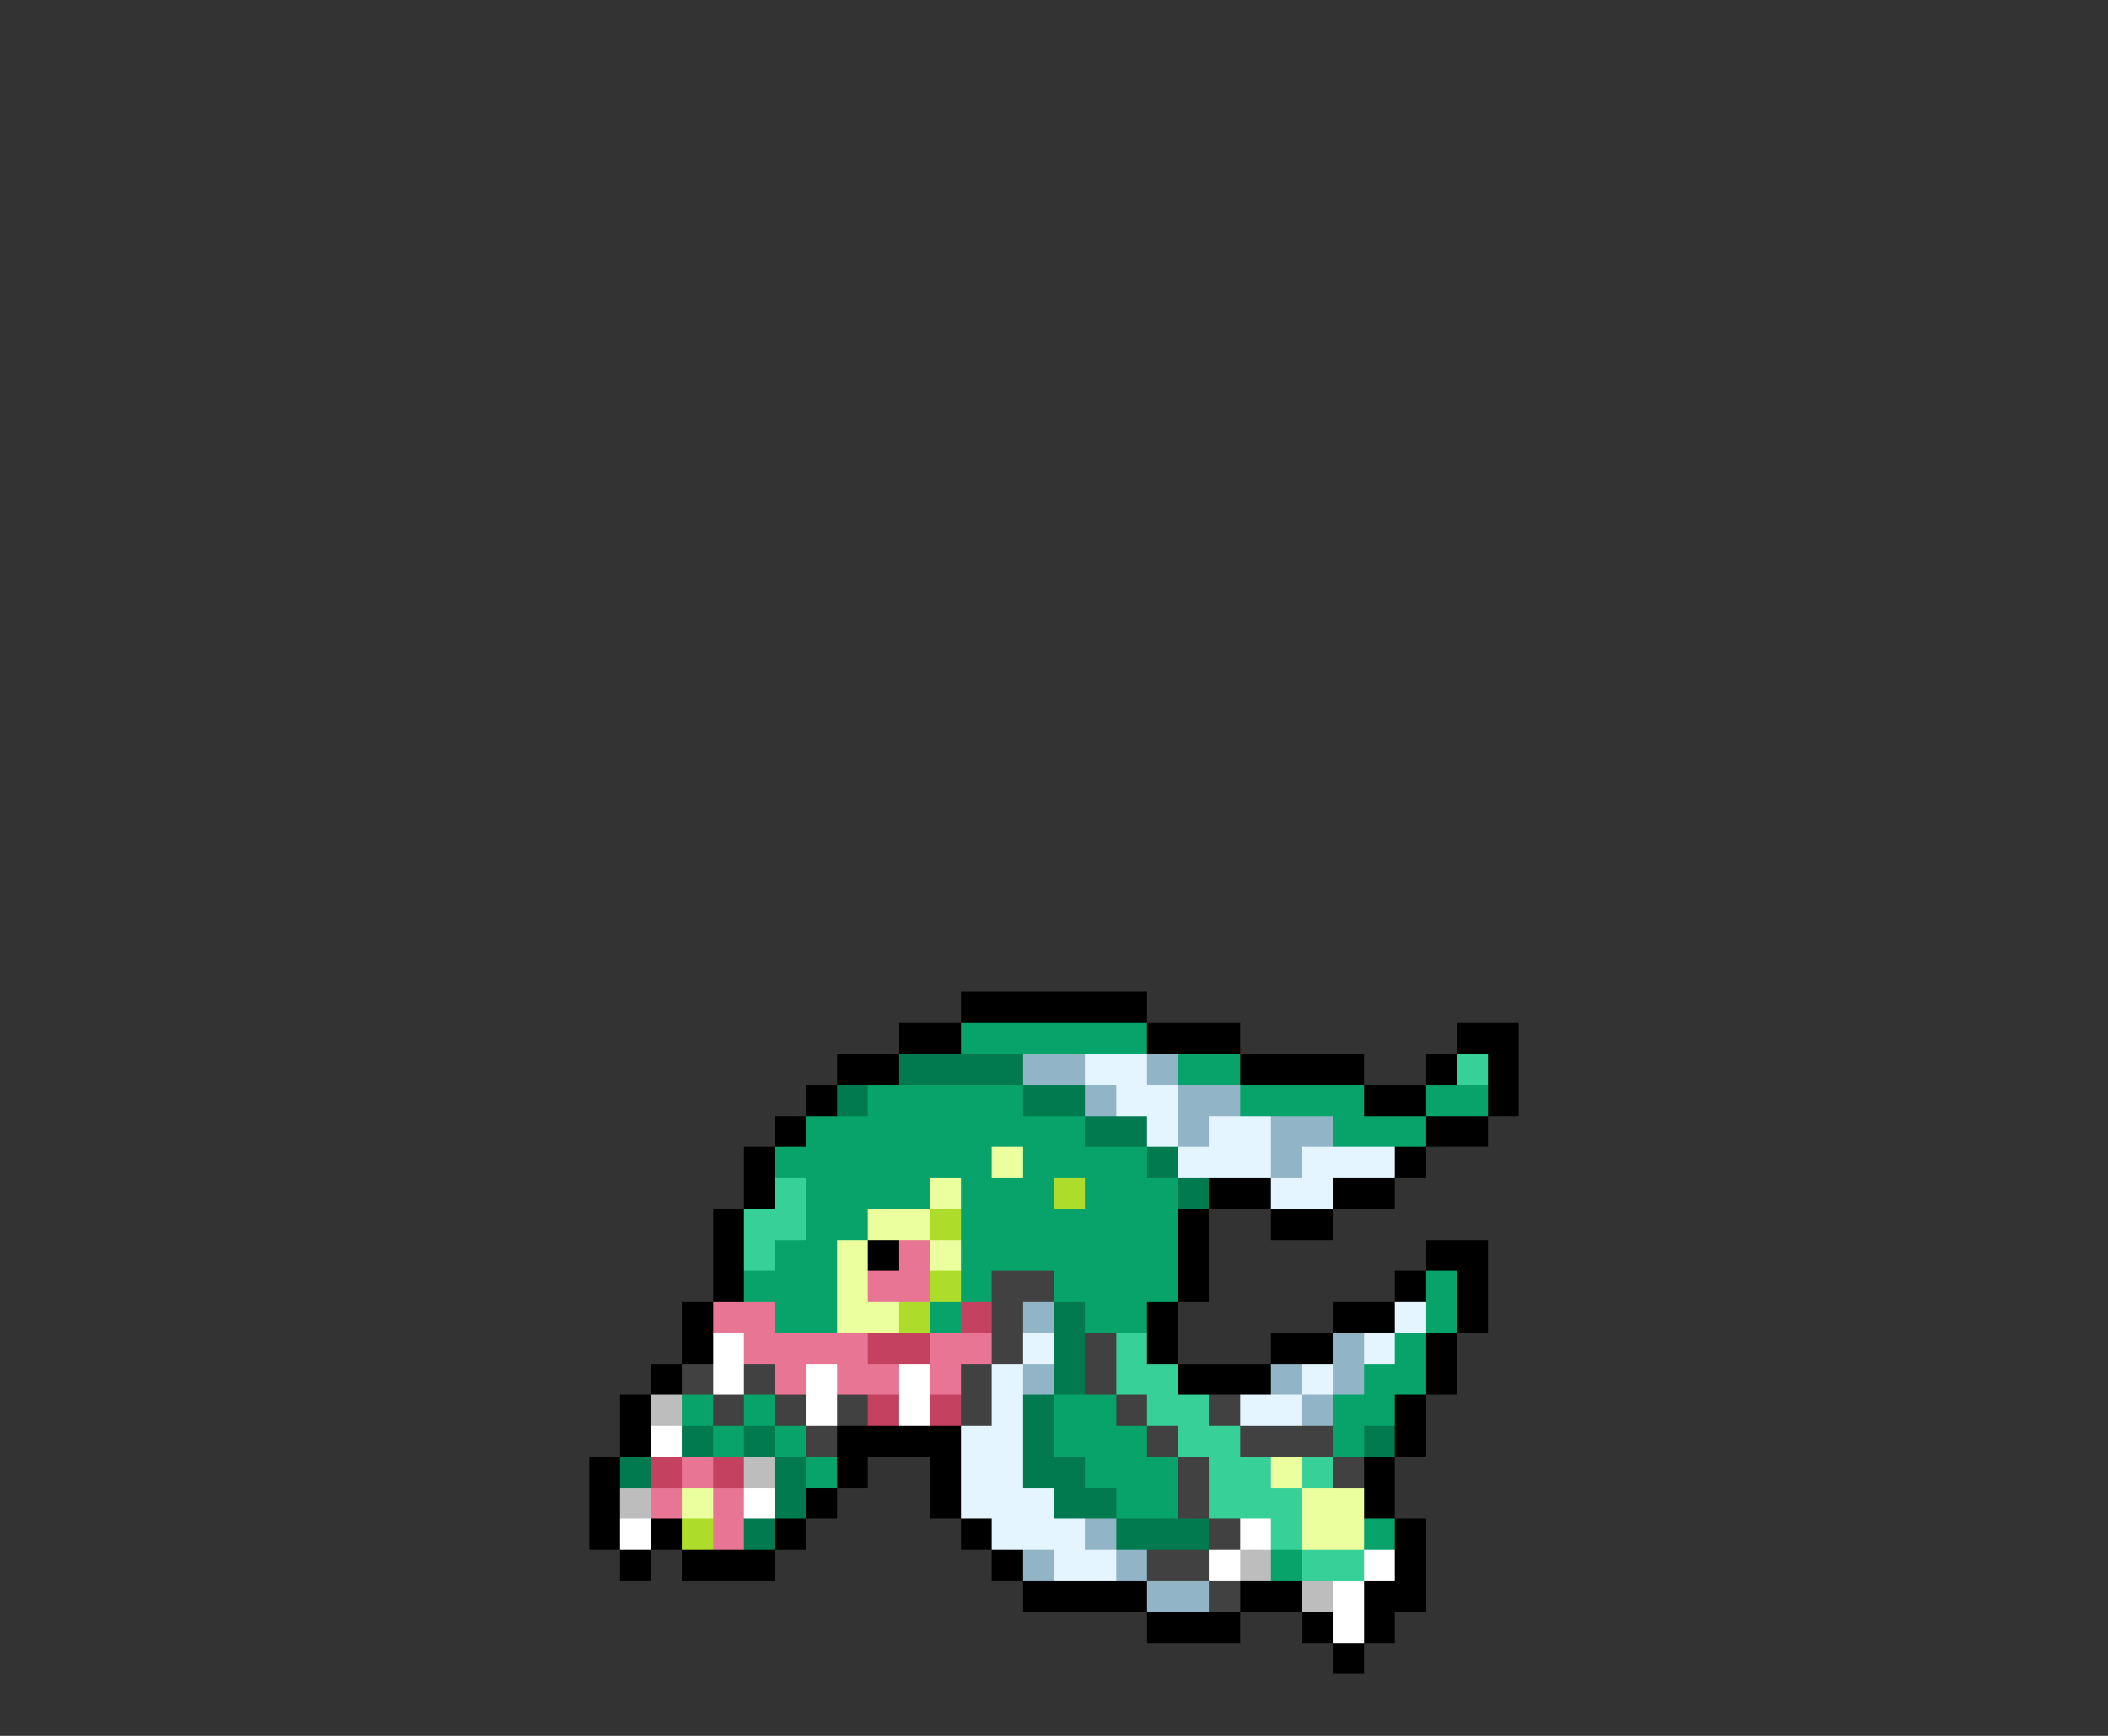 <svg xmlns="http://www.w3.org/2000/svg" viewBox="0 -0.5 68 56" shape-rendering="crispEdges">
<rect x="0" y="-0.5" width="68" height="56" fill="#333333" stroke="none"/>
<path stroke="#000000" d="M31 32h6M29 33h2M37 33h3M47 33h2M27 34h2M40 34h4M46 34h1M48 34h1M26 35h1M44 35h2M48 35h1M25 36h1M46 36h2M24 37h1M45 37h1M24 38h1M39 38h2M43 38h2M23 39h1M38 39h1M41 39h2M23 40h1M28 40h1M38 40h1M46 40h2M23 41h1M38 41h1M45 41h1M47 41h1M22 42h1M37 42h1M43 42h2M47 42h1M22 43h1M37 43h1M41 43h2M46 43h1M21 44h1M38 44h3M46 44h1M20 45h1M45 45h1M20 46h1M27 46h4M45 46h1M19 47h1M27 47h1M30 47h1M44 47h1M19 48h1M26 48h1M30 48h1M44 48h1M19 49h1M21 49h1M25 49h1M31 49h1M45 49h1M20 50h1M22 50h3M32 50h1M45 50h1M33 51h4M40 51h2M44 51h2M37 52h3M42 52h1M44 52h1M43 53h1" />
<path stroke="#08a36a" d="M31 33h6M38 34h2M28 35h5M40 35h4M46 35h2M26 36h9M43 36h3M25 37h7M33 37h4M26 38h4M31 38h3M35 38h3M26 39h2M31 39h7M25 40h2M31 40h7M24 41h3M31 41h1M34 41h4M46 41h1M25 42h2M30 42h1M35 42h2M46 42h1M45 43h1M44 44h2M22 45h1M24 45h1M34 45h2M43 45h2M23 46h1M25 46h1M34 46h3M43 46h1M26 47h1M35 47h3M36 48h2M44 49h1M41 50h1" />
<path stroke="#017a4f" d="M29 34h4M27 35h1M33 35h2M35 36h2M37 37h1M38 38h1M34 42h1M34 43h1M34 44h1M33 45h1M22 46h1M24 46h1M33 46h1M44 46h1M20 47h1M25 47h1M33 47h2M25 48h1M34 48h2M24 49h1M36 49h3" />
<path stroke="#91b4c7" d="M33 34h2M37 34h1M35 35h1M38 35h2M38 36h1M41 36h2M41 37h1M33 42h1M43 43h1M33 44h1M41 44h1M43 44h1M42 45h1M35 49h1M33 50h1M36 50h1M37 51h2" />
<path stroke="#e4f5ff" d="M35 34h2M36 35h2M37 36h1M39 36h2M38 37h3M42 37h3M41 38h2M45 42h1M33 43h1M44 43h1M32 44h1M42 44h1M32 45h1M40 45h2M31 46h2M31 47h2M31 48h3M32 49h3M34 50h2" />
<path stroke="#37d099" d="M47 34h1M25 38h1M24 39h2M24 40h1M36 43h1M36 44h2M37 45h2M38 46h2M39 47h2M42 47h1M39 48h3M41 49h1M42 50h2" />
<path stroke="#ebff9e" d="M32 37h1M30 38h1M28 39h2M27 40h1M30 40h1M27 41h1M27 42h2M41 47h1M22 48h1M42 48h2M42 49h2" />
<path stroke="#addc2b" d="M34 38h1M30 39h1M30 41h1M29 42h1M22 49h1" />
<path stroke="#e87593" d="M29 40h1M28 41h2M23 42h2M24 43h4M30 43h2M25 44h1M27 44h2M30 44h1M22 47h1M21 48h1M23 48h1M23 49h1" />
<path stroke="#414141" d="M32 41h2M32 42h1M32 43h1M35 43h1M22 44h1M24 44h1M31 44h1M35 44h1M23 45h1M25 45h1M27 45h1M31 45h1M36 45h1M39 45h1M26 46h1M37 46h1M40 46h3M38 47h1M43 47h1M38 48h1M39 49h1M37 50h2M39 51h1" />
<path stroke="#c54160" d="M31 42h1M28 43h2M28 45h1M30 45h1M21 47h1M23 47h1" />
<path stroke="#ffffff" d="M23 43h1M23 44h1M26 44h1M29 44h1M26 45h1M29 45h1M21 46h1M24 48h1M20 49h1M40 49h1M39 50h1M44 50h1M43 51h1M43 52h1" />
<path stroke="#bdbdbd" d="M21 45h1M24 47h1M20 48h1M40 50h1M42 51h1" />
</svg>
